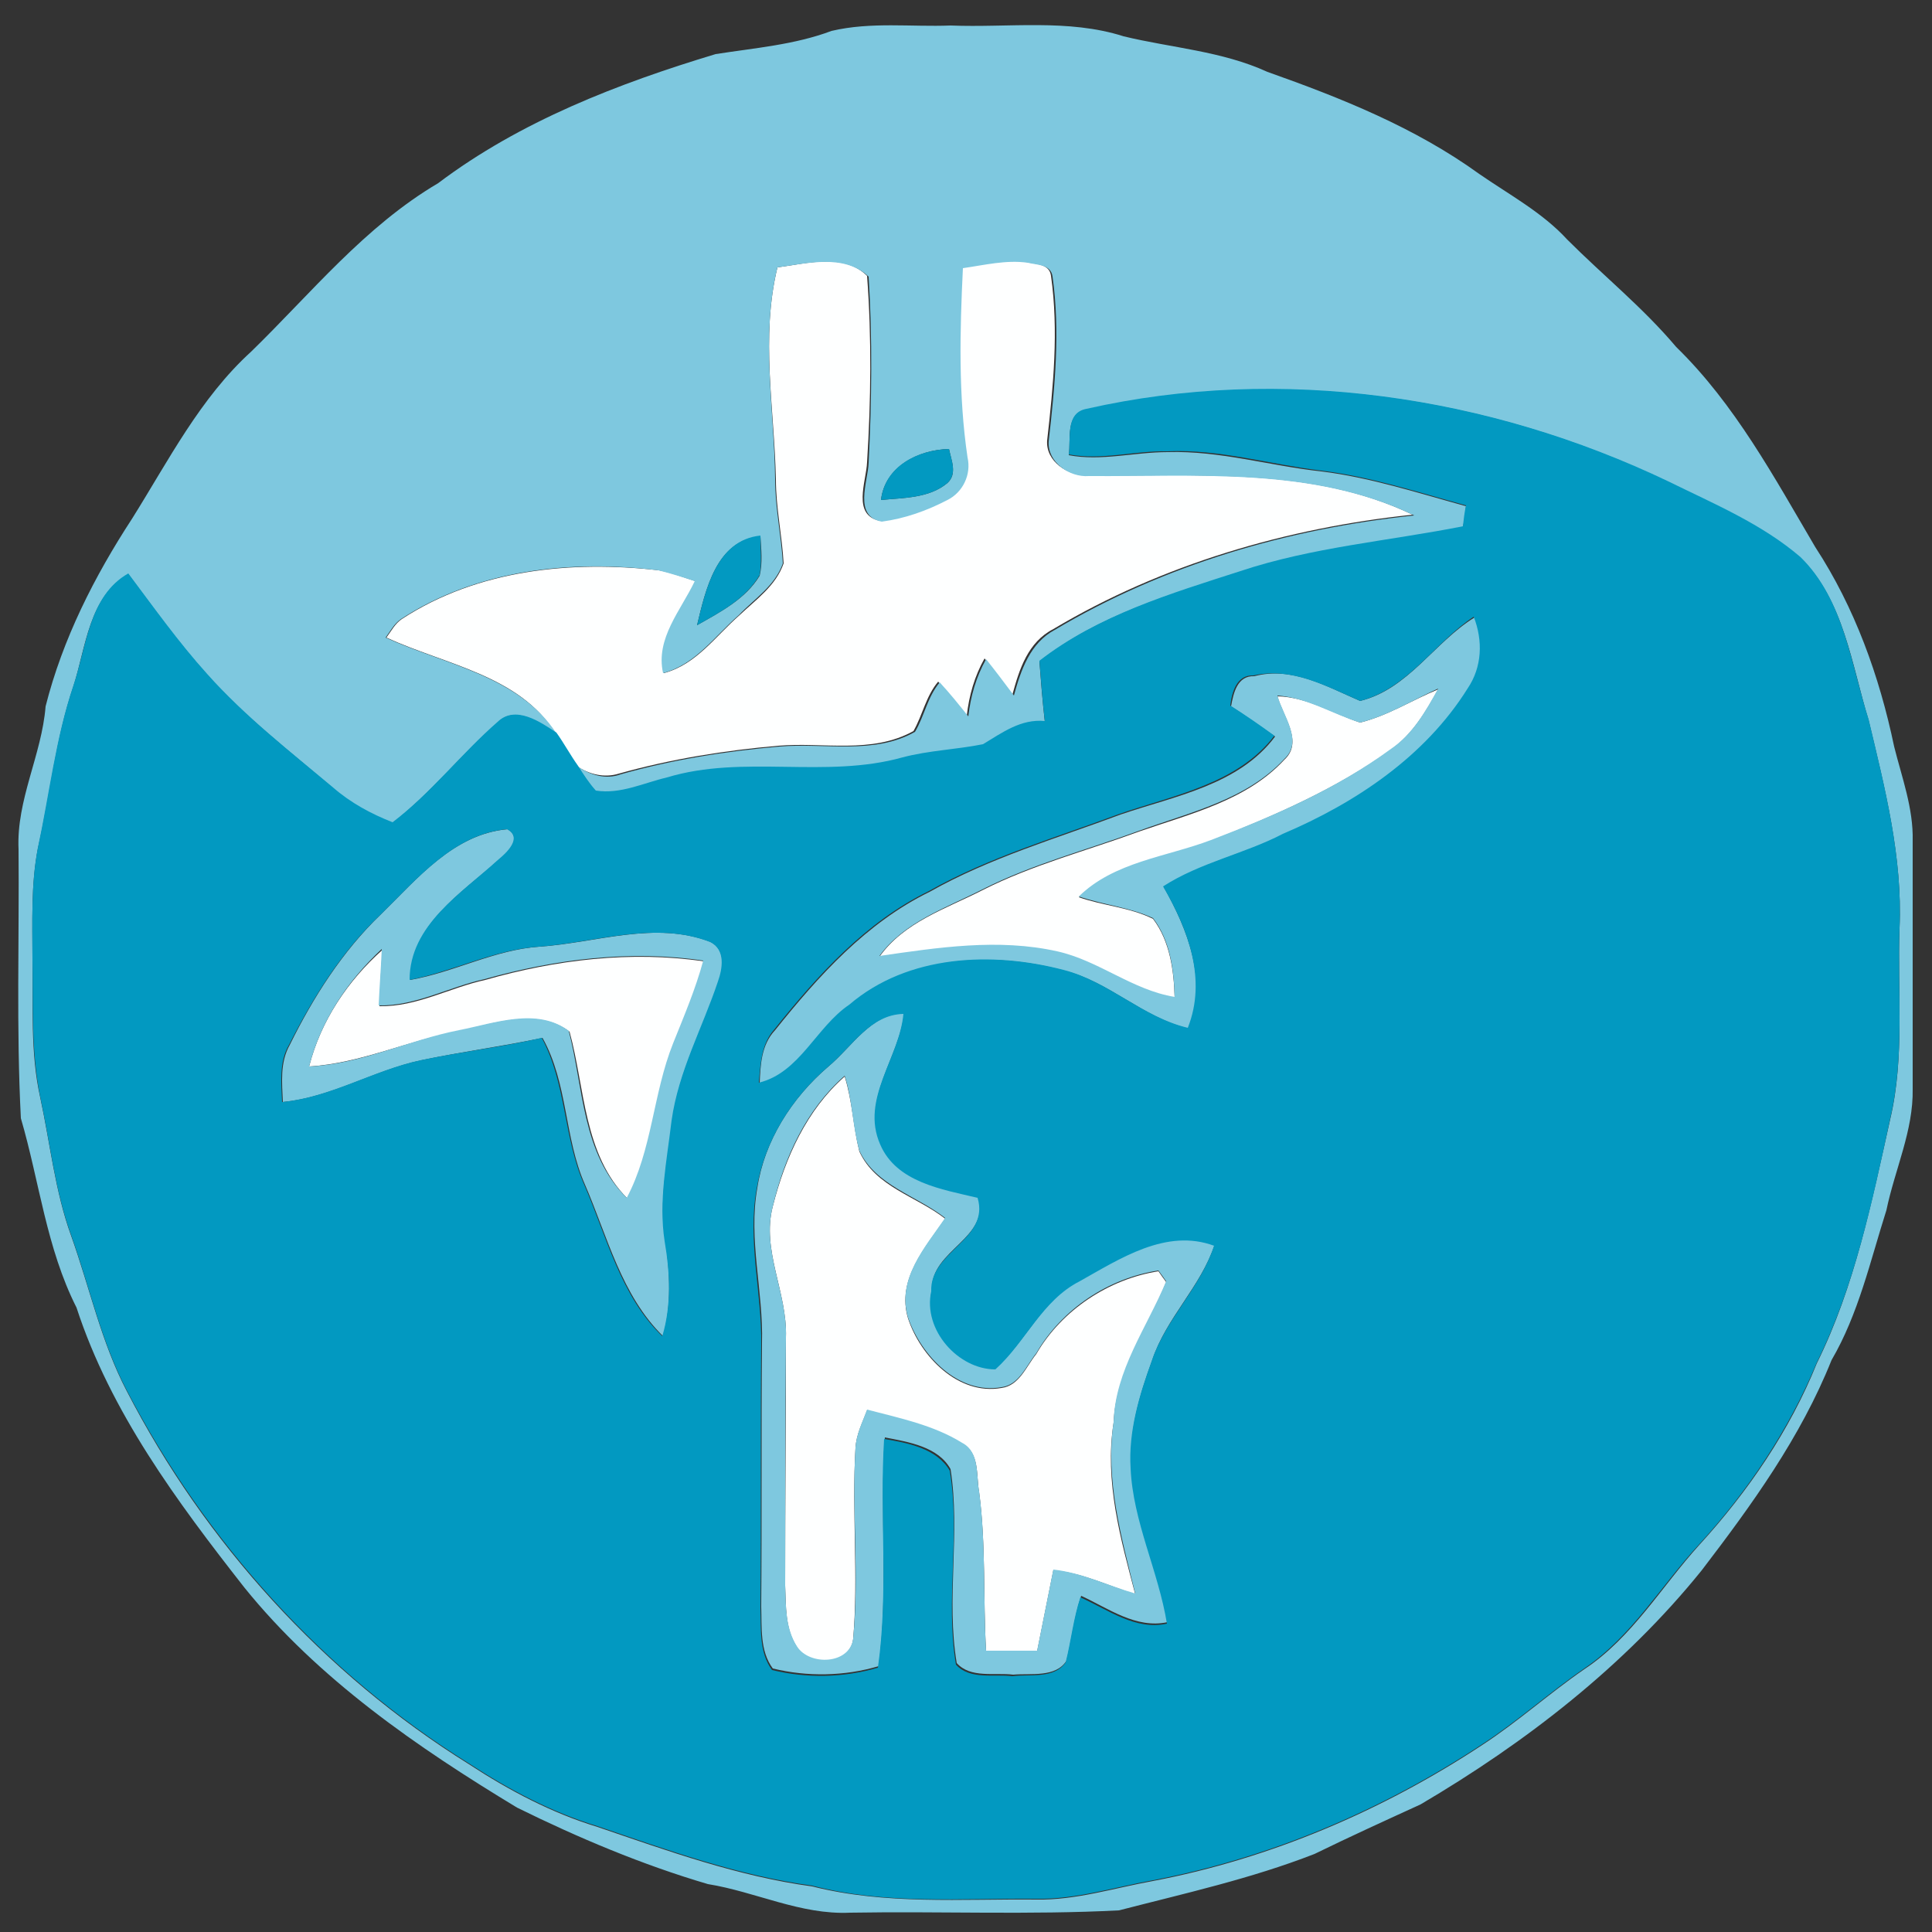 <?xml version="1.0" encoding="utf-8"?>
<!-- Generator: Adobe Illustrator 26.0.3, SVG Export Plug-In . SVG Version: 6.00 Build 0)  -->
<svg version="1.1" id="Layer_1" xmlns="http://www.w3.org/2000/svg" xmlns:xlink="http://www.w3.org/1999/xlink" x="0px" y="0px"
	 viewBox="0 0 250 250" style="enable-background:new 0 0 250 250;" xml:space="preserve">
<rect x="0" y="0" width="250" height="250" fill="#333333" stroke="none"/>
<style type="text/css">
	.st0{fill:#FEFFFF;}
	.st1{fill:#7EC8DF;}
	.st2{fill:#0299C1;}
</style>
<g id="_x23_feffffff">
	<path class="st0" d="M100.6,34.6c3.8-0.5,8.6-1.9,11.6,1.1c0.6,8,0.5,16.1,0,24.1c-0.1,2.5-2,6.9,1.7,7.6c3-0.4,5.9-1.4,8.5-2.8
		c2-1,3.1-3.3,2.6-5.5c-1.2-8.1-1-16.4-0.6-24.5c2.8-0.4,5.6-1.2,8.4-0.7c1.2,0.3,3,0.2,3.2,1.8c1,7.1,0.3,14.2-0.5,21.3
		c-0.2,2.7,2.7,4.6,5.2,4.5c14.1,0.2,29-1.2,42.1,5.1c-16.2,1.7-32.4,6.4-46.5,14.8c-3.3,1.7-4.4,5.2-5.3,8.5
		c-1.2-1.6-2.3-3.1-3.6-4.7c-1.3,2.3-2,4.8-2.3,7.4c-1.2-1.5-2.4-2.9-3.7-4.4c-1.6,1.9-2,4.3-3.2,6.4c-5.4,3-11.7,1.4-17.5,1.9
		c-6.9,0.6-13.8,1.7-20.6,3.6c-1.9,0.6-3.9,0.1-5.5-1c-0.9-1.4-1.8-2.9-2.8-4.3C67.2,87.4,57.6,86,50,82.5c0.6-0.8,1.1-1.8,2-2.4
		c9.8-6.4,21.9-7.6,33.3-6.3c1.6,0.3,3.1,0.9,4.7,1.4c-1.8,3.8-5.1,7.4-4.1,11.9c4.2-1.1,6.7-4.8,9.8-7.5c2.1-2,4.7-3.8,5.7-6.7
		c-0.2-3.6-1-7.2-1-10.9C100.2,52.9,98.4,43.6,100.6,34.6z"/>
	<path class="st0" d="M176,93.5c3.6-0.9,6.7-2.9,10.1-4.3c-1.6,2.9-3.3,5.8-6.1,7.8c-7.1,5.1-15.2,8.6-23.3,11.8
		c-5.8,2.2-12.5,2.8-17.1,7.3c3.1,1.1,6.6,1.3,9.6,2.8c2.2,2.9,2.7,6.7,2.8,10.2c-5.5-0.9-9.8-4.7-15.2-5.9
		c-7.6-1.7-15.4-0.5-23,0.6c3.2-4.5,8.6-6.2,13.3-8.6c6.5-3.3,13.5-5.1,20.3-7.6c6.6-2.3,13.9-4,18.8-9.3c2.5-2.3-0.2-5.6-0.9-8.2
		C169.2,90.2,172.4,92.3,176,93.5z"/>
	<path class="st0" d="M40,138c1.5-5.9,5-11.1,9.5-15.1c-0.2,2.4-0.3,4.8-0.4,7.3c4.8,0.1,9.1-2.4,13.7-3.4
		c9.1-2.6,18.8-3.8,28.3-2.4c-1,3.7-2.5,7.2-3.9,10.7c-2.6,6.5-2.7,13.8-6,20c-5.7-5.7-5.5-14.3-7.5-21.6c-4.1-3.1-9.7-1.1-14.2-0.1
		C52.9,134.6,46.7,137.6,40,138z"/>
	<path class="st0" d="M100,156.1c1.6-6.3,4.4-12.5,9.3-16.8c1,3.2,1.1,6.5,1.9,9.7c2.1,4.6,7.4,5.8,11.1,8.7
		c-2.6,3.8-6.3,7.9-4.8,12.9c1.6,4.9,6.5,10,12.1,9c2.3-0.3,3.2-2.8,4.5-4.4c3.3-5.7,9.4-9.7,15.8-10.7c0.2,0.3,0.7,1,1,1.4
		c-2.4,6-6.5,11.5-6.8,18.2c-1.2,7.6,0.9,15,2.8,22.2c-3.5-1.1-6.9-2.8-10.6-3.1c-0.7,3.5-1.4,7-2.1,10.5c-2.2,0-4.4,0.1-6.6,0
		c-0.4-6.9,0-13.7-0.9-20.6c-0.4-2.2,0.1-5.1-2.2-6.3c-3.7-2.3-8.1-3.2-12.3-4.3c-0.6,1.6-1.4,3.1-1.5,4.9
		c-0.5,8.2,0.4,16.5-0.3,24.7c-0.4,3.4-5.7,3.6-7.3,1c-1.5-2.3-1.4-5.2-1.5-7.9c0-10.7,0.1-21.4,0.1-32.1
		C101.9,167.2,98.5,161.8,100,156.1z"/>
</g>
<g id="_x23_7ec8dfff">
	<path class="st1" d="M107.6,4c5.1-1.2,10.3-0.5,15.4-0.7c7.5,0.3,15.2-0.9,22.4,1.4c6.2,1.5,12.7,1.9,18.6,4.6
		c9.6,3.4,19.1,7.2,27.4,13.2c3.9,2.7,8.2,5,11.4,8.5c4.7,4.7,9.8,8.8,14.1,13.9c7.6,7.4,12.7,16.9,18,25.9
		c5.1,7.8,8.3,16.7,10.2,25.8c1,4,2.5,8,2.4,12.2c0,10.7,0,21.4,0,32.1c0.1,5.4-2.3,10.4-3.4,15.7c-2.1,6.6-3.6,13.4-7.1,19.4
		c-4,10-10.3,18.7-16.8,27.2c-10,12.4-22.8,22.3-36.4,30.3c-4.6,2.1-9.2,4.2-13.7,6.4c-8.2,3.2-16.8,5.1-25.3,7.3
		c-11.6,0.6-23.2,0.1-34.8,0.3c-6.4,0.3-12.2-2.7-18.4-3.7c-8.5-2.5-16.8-6-24.7-9.9c-12.9-7.8-25.7-16.6-35.3-28.5
		c-8.7-11.1-17.3-22.7-21.7-36.2c-3.9-7.7-4.8-16.3-7.2-24.5c-0.6-11.6-0.2-23.2-0.3-34.8c-0.3-6.4,3-12.2,3.5-18.5
		c2.2-8.7,6.3-16.8,11.2-24.3c4.7-7.5,8.8-15.6,15.4-21.6c7.8-7.6,14.7-16.2,24.2-21.8c10.6-8,23.3-12.9,35.9-16.7
		C97.7,6.2,102.8,5.8,107.6,4 M100.6,34.6c-2.2,9-0.4,18.3-0.3,27.4c0,3.7,0.8,7.3,1,10.9c-1,2.9-3.7,4.6-5.7,6.7
		c-3.1,2.7-5.6,6.4-9.8,7.5c-1-4.5,2.3-8.1,4.1-11.9c-1.5-0.5-3.1-1-4.7-1.4c-11.3-1.4-23.5-0.1-33.3,6.3c-0.9,0.6-1.4,1.6-2,2.4
		c7.6,3.5,17.2,4.9,22.1,12.4c-2.1-1.4-5.4-3.7-7.6-1.4c-4.7,4.1-8.6,9.1-13.6,13c-2.8-1.1-5.5-2.5-7.7-4.5
		c-5.6-4.8-11.4-9.2-16.3-14.7c-3.7-4.1-6.9-8.6-10.2-13c-5.1,2.9-5.5,9.5-7.1,14.5c-2.3,6.8-3,14-4.6,21c-0.9,4.7-0.7,9.5-0.7,14.3
		c0.1,6-0.3,12.1,1,17.9c1.3,6,1.9,12.1,4,17.9c2.4,6.7,3.9,13.8,7.2,20.1c10.1,19.6,25.5,36.6,44.3,48.3c5.2,3.4,10.7,6.3,16.6,8.1
		c9.1,3.1,18.2,6.4,27.8,7.7c9.5,2.4,19.3,1.6,29,1.7c5.1,0.1,10.1-1.5,15.1-2.4c15.2-2.9,29.7-9.1,42.6-17.6
		c4.6-3,8.7-6.7,13.2-9.8c6.2-4.1,10-10.7,14.9-16.1c6.3-6.9,11.7-14.8,15.2-23.5c4.9-9.9,7.1-20.9,9.5-31.6
		c1.9-8.1,0.9-16.5,1.2-24.7c0.4-9.2-1.9-18.1-4-26.9c-2.2-7.2-3.2-15.5-8.8-21c-5-4.3-11.2-6.9-17.1-9.8
		c-23.2-11.2-50.1-15.1-75.3-9.4c-2.8,0.5-2,3.9-2.3,5.9c4.2,0.8,8.5-0.4,12.8-0.4c6.8-0.2,13.3,1.8,19.9,2.5
		c6.4,0.8,12.5,2.8,18.7,4.5c-0.1,0.9-0.2,1.8-0.4,2.7c-9.6,2-19.5,2.7-28.8,5.8c-9,2.9-18.4,5.6-26,11.6c0.2,2.6,0.4,5.2,0.7,7.8
		c-3.1-0.3-5.5,1.5-8,3c-3.4,0.7-7,0.8-10.4,1.7c-10,2.8-20.5-0.4-30.5,2.6c-3,0.8-6,2.2-9.2,1.7c-0.9-1-1.6-2.1-2.3-3.2
		c1.6,1.1,3.6,1.7,5.5,1c6.7-1.9,13.6-3,20.6-3.6c5.8-0.5,12.2,1.1,17.5-1.9c1.2-2,1.6-4.5,3.2-6.4c1.3,1.4,2.5,2.9,3.7,4.4
		c0.3-2.6,1-5.1,2.3-7.4c1.2,1.5,2.4,3.1,3.6,4.7c0.9-3.3,2.1-6.8,5.3-8.5c14.1-8.4,30.2-13.1,46.5-14.8c-13.1-6.3-28-5-42.1-5.1
		c-2.5,0.2-5.4-1.8-5.2-4.5c0.8-7,1.5-14.2,0.5-21.3c-0.2-1.6-2-1.5-3.2-1.8c-2.8-0.4-5.6,0.3-8.4,0.7c-0.4,8.2-0.6,16.4,0.6,24.5
		c0.5,2.2-0.6,4.5-2.6,5.5c-2.7,1.4-5.5,2.4-8.5,2.8c-3.7-0.7-1.8-5.1-1.7-7.6c0.4-8,0.5-16.1,0-24.1
		C109.2,32.8,104.4,34.1,100.6,34.6 M114,64.7c2.9-0.3,6.2-0.2,8.6-2.2c1.3-1.2,0.5-2.9,0.2-4.4C118.8,58.2,114.5,60.4,114,64.7
		 M90.2,80.9c3-1.7,6.3-3.4,8.1-6.4c0.4-1.7,0.2-3.4,0.1-5.1C92.7,69.9,91.3,76.3,90.2,80.9z"/>
	<path class="st1" d="M176,90.7c6.2-1.5,9.6-7.6,14.8-10.8c1.3,3,1.2,6.5-0.8,9.3c-5.6,8.7-14.5,14.8-23.9,18.8
		c-5.1,2.5-10.8,3.7-15.5,6.8c3.1,5.5,5.7,12.1,3.2,18.3c-5.9-1.4-10.3-6.1-16.1-7.5c-9.2-2.5-20.1-2-27.7,4.5
		c-4.3,2.9-6.4,8.8-11.7,10.1c0.1-2.4,0.2-5,2-6.9c5.6-7,11.8-13.9,20-17.9c7.8-4.4,16.4-6.9,24.7-10c7-2.4,15.3-3.8,20-10.1
		c-1.9-1.3-3.7-2.6-5.7-3.9c0.3-1.7,0.8-4,3-3.9C167.2,86.2,171.6,88.8,176,90.7 M176,93.5c-3.6-1.1-6.8-3.2-10.7-3.5
		c0.7,2.6,3.4,5.9,0.9,8.2c-4.9,5.3-12.2,6.9-18.8,9.3c-6.8,2.5-13.8,4.3-20.3,7.6c-4.7,2.4-10.1,4.2-13.3,8.6
		c7.6-1.1,15.4-2.3,23-0.6c5.4,1.2,9.7,5,15.2,5.9c-0.1-3.6-0.6-7.3-2.8-10.2c-3-1.4-6.4-1.7-9.6-2.8c4.6-4.5,11.3-5.1,17.1-7.3
		c8.1-3.1,16.2-6.6,23.3-11.8c2.8-1.9,4.5-4.9,6.1-7.8C182.8,90.6,179.6,92.6,176,93.5z"/>
	<path class="st1" d="M49.3,118.3c4.7-4.6,9.4-10.4,16.4-11c2,1.2-0.1,3.1-1.2,4c-4.7,4.2-11.4,8.4-11.4,15.5
		c5.7-1,10.9-3.9,16.7-4.3c7.4-0.5,15-3.4,22.2-0.6c1.9,1,1.6,3.4,1,5.1c-2,6-5.2,11.7-6,18c-0.6,5.2-1.8,10.4-0.9,15.6
		c0.6,4.1,0.8,8.3-0.3,12.3c-5.4-5.3-7.2-12.9-10.1-19.6c-2.7-6.1-2.2-13.1-5.5-19c-5.2,1.1-10.5,1.8-15.7,2.9
		c-6.1,1.3-11.6,4.8-17.9,5.4c-0.1-2.5-0.4-5.1,0.9-7.4C40.5,129.1,44.3,123.1,49.3,118.3 M40,138c6.7-0.3,12.8-3.4,19.4-4.7
		c4.6-0.9,10.1-3,14.2,0.1c1.9,7.3,1.7,15.9,7.5,21.6c3.3-6.2,3.4-13.5,6-20c1.4-3.5,2.9-7,3.9-10.7c-9.4-1.4-19.1-0.2-28.3,2.4
		c-4.6,1-8.9,3.5-13.7,3.4c0.1-2.4,0.3-4.8,0.4-7.3C45,126.9,41.5,132.1,40,138z"/>
	<path class="st1" d="M107.2,138c3.1-2.6,5.4-6.7,9.8-7c-0.5,5.7-5.6,11.1-3,16.9c2.1,5,7.9,5.8,12.6,6.9c1.6,5.5-6.2,6.9-6,12.1
		c-1.2,5,3.5,10.1,8.3,10.1c3.9-3.5,6-8.9,10.9-11.4c5.2-2.9,11.2-6.9,17.4-4.6c-1.8,5.5-6.3,9.5-8.1,15c-1.6,4.4-3,9-2.7,13.8
		c0.3,7,3.6,13.3,4.7,20.1c-4.1,0.9-7.7-1.8-11.2-3.4c-0.9,2.7-1.2,5.6-1.9,8.4c-1.4,2.2-4.6,1.6-6.9,1.8c-2.4-0.3-5.5,0.5-7.3-1.5
		c-1.4-8.3,0.5-16.8-0.8-25.1c-1.6-2.9-5.4-3.5-8.5-4.1c-0.7,9.9,0.5,19.8-0.8,29.6c-4.4,1.3-9.2,1.4-13.7,0.3
		c-1.7-2.3-1.4-5.3-1.5-8c0.1-11.4,0-22.7,0.1-34.1c0.2-6.7-1.8-13.4-0.6-20.1C98.9,147.7,102.4,142.1,107.2,138 M100,156.1
		c-1.5,5.7,1.9,11.2,1.7,16.9c-0.1,10.7-0.1,21.4-0.1,32.1c0.1,2.7,0,5.5,1.5,7.9c1.6,2.6,6.9,2.4,7.3-1c0.8-8.2-0.2-16.5,0.3-24.7
		c0.1-1.7,0.9-3.3,1.5-4.9c4.2,1.1,8.6,2,12.3,4.3c2.3,1.2,1.8,4.2,2.2,6.3c0.9,6.8,0.5,13.7,0.9,20.6c2.2,0,4.4,0,6.6,0
		c0.7-3.5,1.4-7,2.1-10.5c3.7,0.4,7.1,2.1,10.6,3.1c-1.8-7.3-3.9-14.7-2.8-22.2c0.2-6.7,4.3-12.2,6.8-18.2c-0.2-0.3-0.7-1-1-1.4
		c-6.5,1-12.5,5-15.8,10.7c-1.3,1.6-2.2,4.1-4.5,4.4c-5.6,1-10.4-4.1-12.1-9c-1.5-5,2.2-9.1,4.8-12.9c-3.7-2.9-9-4.2-11.1-8.7
		c-0.9-3.2-0.9-6.6-1.9-9.7C104.3,143.6,101.5,149.8,100,156.1z"/>
</g>
<g id="_x23_0299c1ff">
	<path class="st2" d="M140.6,52.9c25.2-5.7,52.1-1.7,75.3,9.4c5.9,2.9,12.1,5.5,17.1,9.8c5.6,5.5,6.5,13.8,8.8,21
		c2.1,8.8,4.4,17.8,4,26.9c-0.3,8.2,0.7,16.6-1.2,24.7c-2.3,10.7-4.6,21.7-9.5,31.6c-3.6,8.7-8.9,16.6-15.2,23.5
		c-5,5.4-8.7,11.9-14.9,16.1c-4.5,3.1-8.6,6.8-13.2,9.8c-12.9,8.5-27.4,14.7-42.6,17.6c-5,0.9-10,2.5-15.1,2.4
		c-9.7-0.1-19.5,0.8-29-1.7c-9.6-1.3-18.7-4.6-27.8-7.7c-5.9-1.8-11.4-4.7-16.6-8.1c-18.8-11.7-34.1-28.7-44.3-48.3
		c-3.3-6.3-4.8-13.4-7.2-20.1c-2.1-5.8-2.7-11.9-4-17.9c-1.2-5.9-0.9-12-1-17.9c0-4.8-0.2-9.6,0.7-14.3c1.5-7,2.3-14.2,4.6-21
		c1.7-5,2-11.6,7.1-14.5c3.3,4.4,6.5,8.9,10.2,13c4.9,5.5,10.7,10,16.3,14.7c2.3,2,4.9,3.4,7.7,4.5c5-3.8,8.9-8.9,13.6-13
		c2.3-2.2,5.5,0,7.6,1.4c1,1.4,1.8,2.9,2.8,4.3c0.7,1.1,1.4,2.2,2.3,3.2c3.2,0.5,6.2-1,9.2-1.7c9.9-3,20.5,0.2,30.5-2.6
		c3.4-0.9,6.9-1,10.4-1.7c2.5-1.5,4.9-3.3,8-3c-0.3-2.6-0.5-5.2-0.7-7.8c7.6-5.9,17-8.7,26-11.6c9.3-3.1,19.2-3.9,28.8-5.8
		c0.1-0.9,0.2-1.8,0.4-2.7c-6.2-1.7-12.3-3.7-18.7-4.5c-6.7-0.8-13.2-2.8-19.9-2.5c-4.3-0.1-8.5,1.2-12.8,0.4
		C138.6,56.8,137.8,53.4,140.6,52.9 M176,90.7c-4.4-1.9-8.8-4.4-13.8-3.3c-2.2-0.1-2.8,2.2-3,3.9c1.9,1.2,3.8,2.5,5.7,3.9
		c-4.7,6.2-13,7.7-20,10.1c-8.3,3.1-16.9,5.6-24.7,10c-8.2,4-14.4,10.9-20,17.9c-1.7,1.9-1.8,4.5-2,6.9c5.3-1.3,7.4-7.2,11.7-10.1
		c7.6-6.5,18.5-6.9,27.7-4.5c5.9,1.5,10.2,6.1,16.1,7.5c2.5-6.3,0-12.8-3.2-18.3c4.8-3.1,10.5-4.2,15.5-6.8c9.4-4,18.4-10,23.9-18.8
		c1.9-2.8,2-6.2,0.8-9.3C185.7,83.1,182.2,89.1,176,90.7 M49.3,118.3c-5.1,4.8-8.8,10.8-11.9,16.9c-1.3,2.2-1,4.9-0.9,7.4
		c6.3-0.6,11.8-4.1,17.9-5.4c5.2-1.1,10.5-1.7,15.7-2.9c3.2,5.9,2.8,12.9,5.5,19c2.9,6.7,4.7,14.4,10.1,19.6c1.2-4,1-8.2,0.3-12.3
		c-0.8-5.2,0.3-10.5,0.9-15.6c0.9-6.4,4-12,6-18c0.6-1.7,1-4.1-1-5.1c-7.2-2.8-14.9,0.1-22.2,0.6c-5.8,0.4-11,3.2-16.7,4.3
		c0-7.1,6.7-11.2,11.4-15.5c1.1-0.9,3.3-2.9,1.2-4C58.8,107.9,54,113.7,49.3,118.3 M107.2,138c-4.8,4.1-8.3,9.7-9.3,15.9
		c-1.2,6.7,0.7,13.4,0.6,20.1c-0.1,11.4,0,22.7-0.1,34.1c0.1,2.7-0.2,5.7,1.5,8c4.5,1.1,9.3,1,13.7-0.3c1.4-9.8,0.2-19.8,0.8-29.6
		c3,0.5,6.8,1.2,8.5,4.1c1.4,8.3-0.6,16.8,0.8,25.1c1.8,2,4.9,1.2,7.3,1.5c2.2-0.3,5.4,0.4,6.9-1.8c0.7-2.8,1-5.7,1.9-8.4
		c3.6,1.6,7.1,4.3,11.2,3.4c-1.1-6.8-4.4-13.2-4.7-20.1c-0.3-4.7,1.1-9.4,2.7-13.8c1.8-5.5,6.3-9.5,8.1-15
		c-6.2-2.3-12.2,1.7-17.4,4.6c-4.9,2.5-7,7.9-10.9,11.4c-4.8,0-9.4-5.1-8.3-10.1c-0.2-5.2,7.6-6.7,6-12.1c-4.6-1.1-10.5-2-12.6-6.9
		c-2.6-5.9,2.5-11.2,3-16.9C112.6,131.3,110.3,135.4,107.2,138z"/>
	<path class="st2" d="M114,64.7c0.5-4.4,4.8-6.5,8.8-6.6c0.3,1.4,1.1,3.2-0.2,4.4C120.2,64.5,116.9,64.4,114,64.7z"/>
	<path class="st2" d="M90.2,80.9c1.1-4.6,2.5-11,8.2-11.6c0,1.7,0.2,3.4-0.1,5.1C96.5,77.5,93.2,79.2,90.2,80.9z"/>
</g>
</svg>
